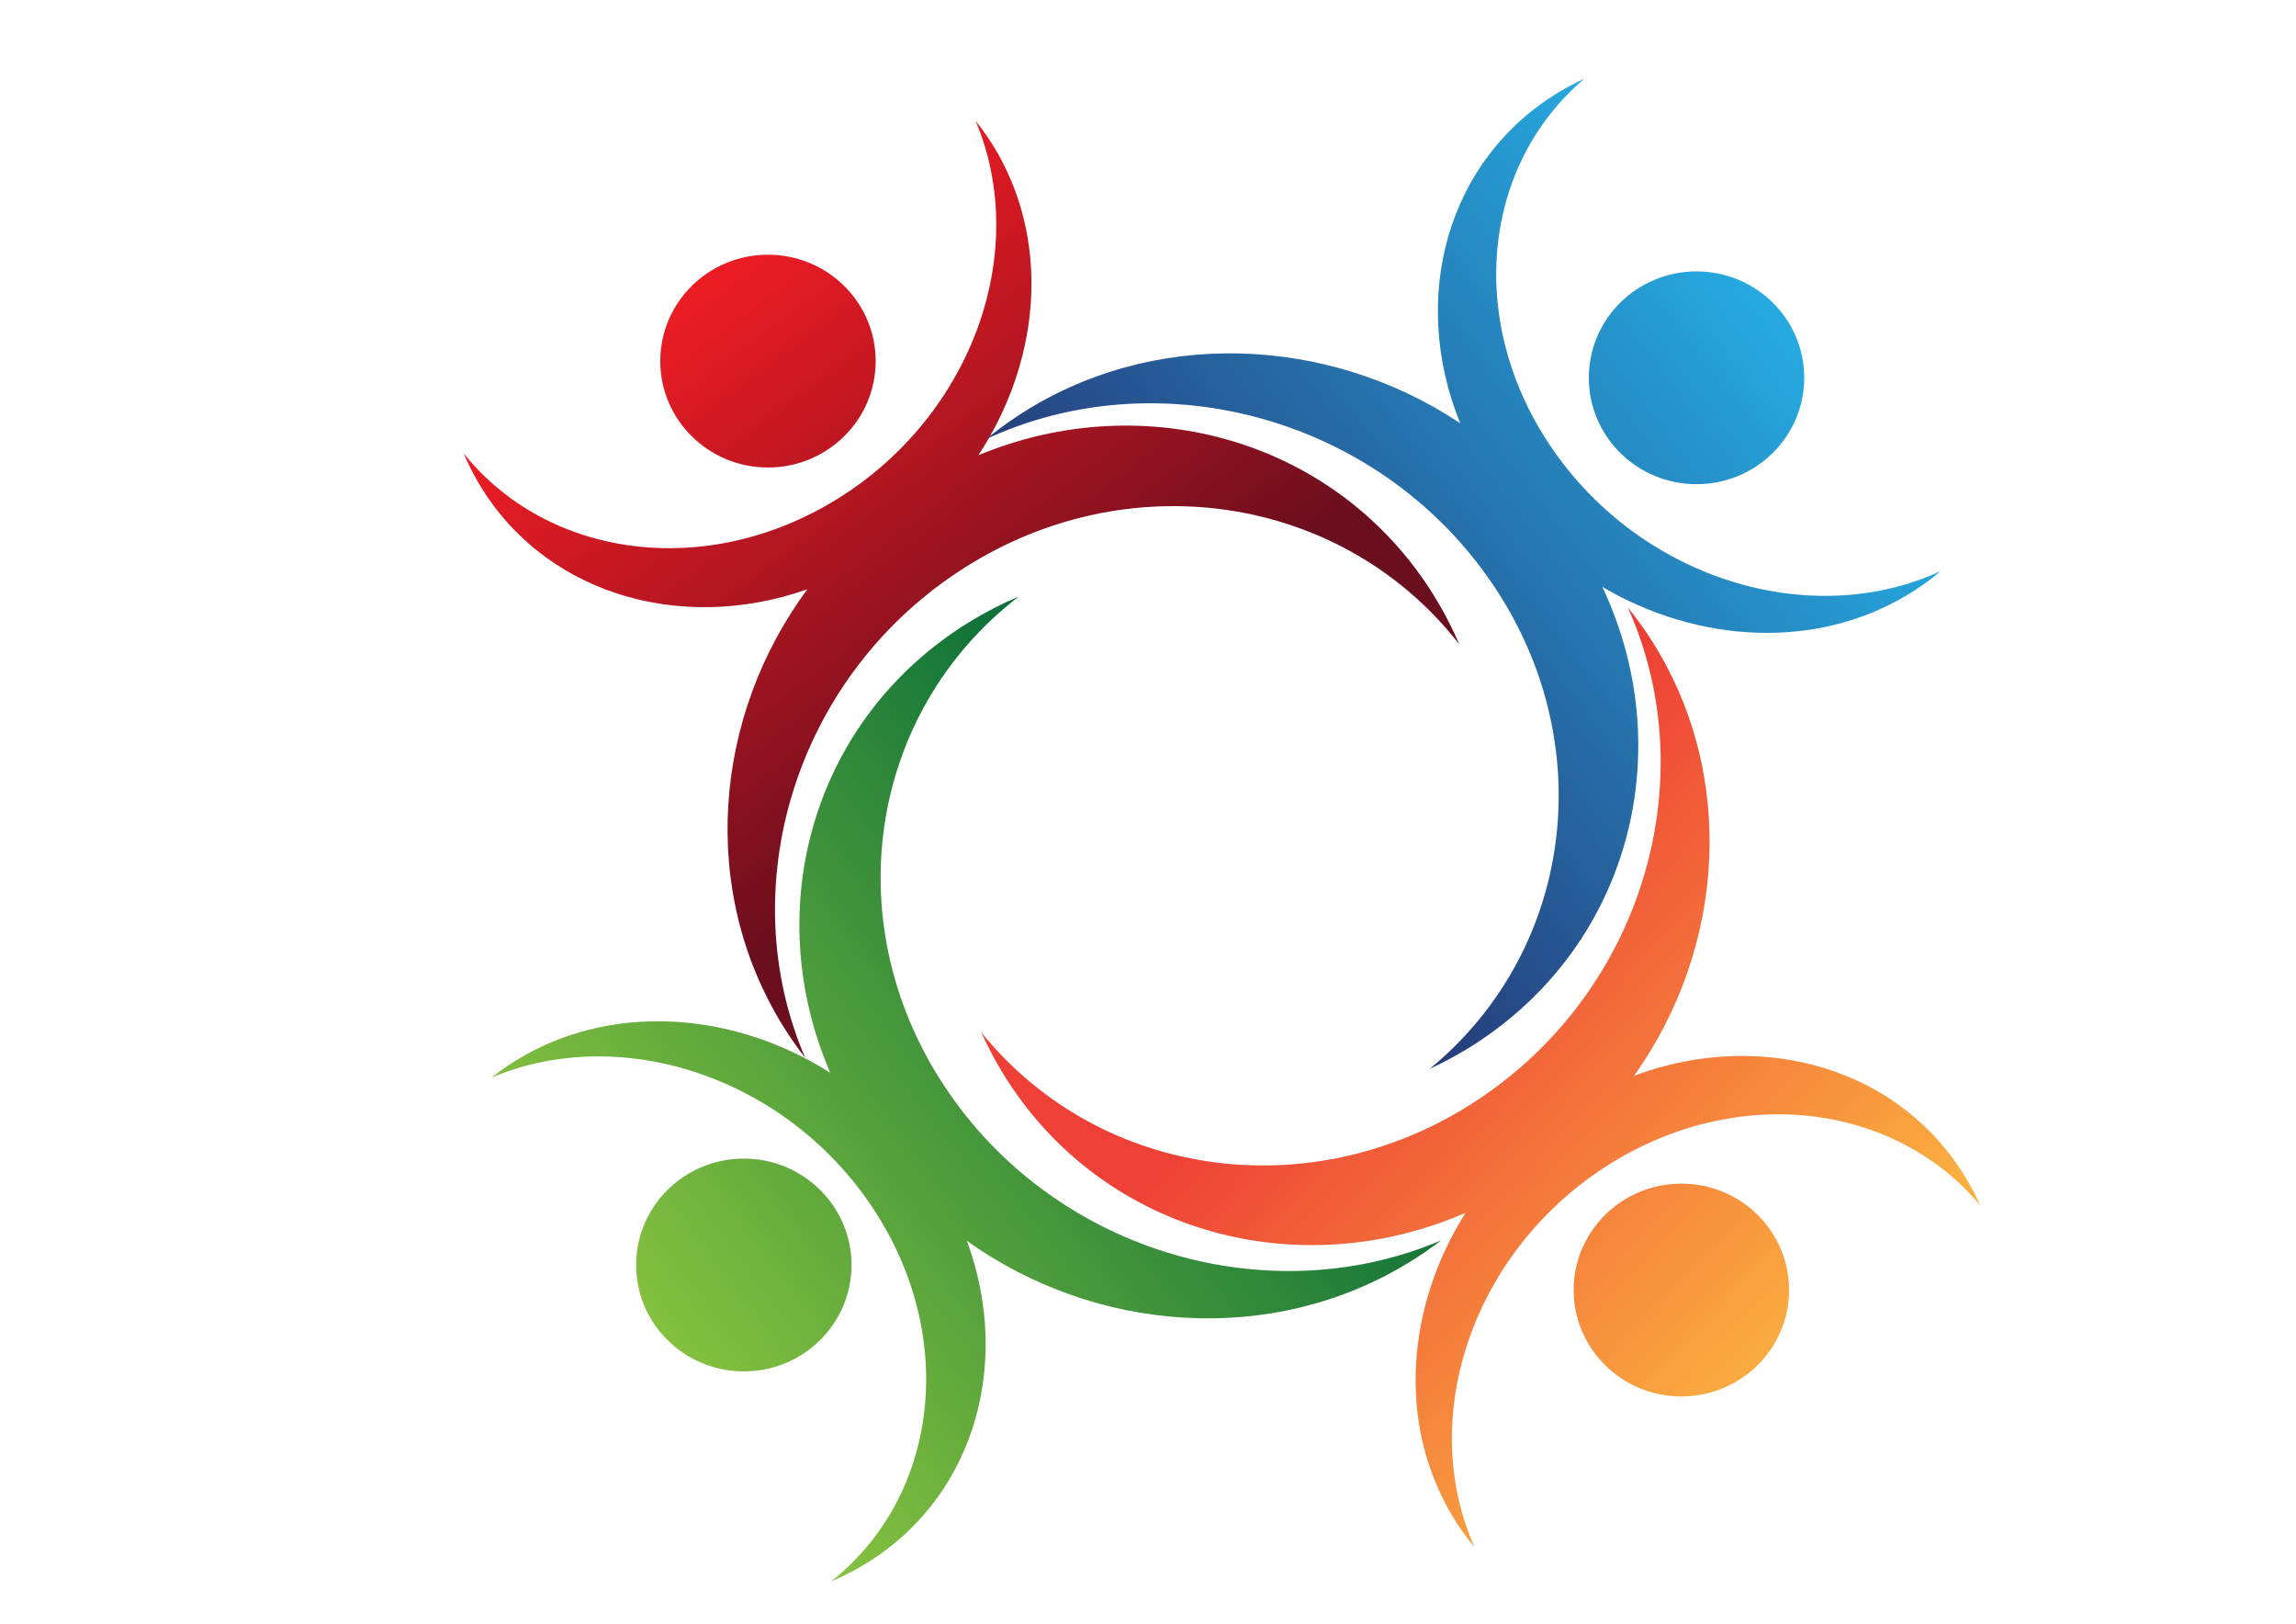 <?xml version="1.0" encoding="UTF-8" standalone="no"?>
<!-- Created with Inkscape (http://www.inkscape.org/) -->

<svg
   xmlns:dc="http://purl.org/dc/elements/1.1/"
   xmlns:cc="http://creativecommons.org/ns#"
   xmlns:rdf="http://www.w3.org/1999/02/22-rdf-syntax-ns#"
   xmlns:svg="http://www.w3.org/2000/svg"
   xmlns="http://www.w3.org/2000/svg"
   xmlns:sodipodi="http://sodipodi.sourceforge.net/DTD/sodipodi-0.dtd"
   xmlns:inkscape="http://www.inkscape.org/namespaces/inkscape"
   width="1052.362"
   height="744.094"
   id="svg3827"
   version="1.1"
   inkscape:version="0.48.4 r9939"
   sodipodi:docname="logo.svg">
  <defs
     id="defs3829">
    <linearGradient
       x1="0"
       y1="0"
       x2="1"
       y2="0"
       gradientUnits="userSpaceOnUse"
       gradientTransform="matrix(-25.136,23.296,23.296,25.136,88.317,518.908)"
       spreadMethod="pad"
       id="linearGradient188">
      <stop
         style="stop-opacity:1;stop-color:#faaf40"
         offset="0"
         id="stop190" />
      <stop
         style="stop-opacity:1;stop-color:#ee4036"
         offset="1"
         id="stop192" />
    </linearGradient>
    <linearGradient
       x1="0"
       y1="0"
       x2="1"
       y2="0"
       gradientUnits="userSpaceOnUse"
       gradientTransform="matrix(-25.135,23.296,23.296,25.135,91.001,521.804)"
       spreadMethod="pad"
       id="linearGradient170">
      <stop
         style="stop-opacity:1;stop-color:#faaf40"
         offset="0"
         id="stop172" />
      <stop
         style="stop-opacity:1;stop-color:#ee4036"
         offset="1"
         id="stop174" />
    </linearGradient>
    <linearGradient
       x1="0"
       y1="0"
       x2="1"
       y2="0"
       gradientUnits="userSpaceOnUse"
       gradientTransform="matrix(38.01,28.201,28.201,-38.01,22.937,520.336)"
       spreadMethod="pad"
       id="linearGradient152">
      <stop
         style="stop-opacity:1;stop-color:#8bc53f"
         offset="0"
         id="stop154" />
      <stop
         style="stop-opacity:1;stop-color:#006838"
         offset="1"
         id="stop156" />
    </linearGradient>
    <linearGradient
       x1="0"
       y1="0"
       x2="1"
       y2="0"
       gradientUnits="userSpaceOnUse"
       gradientTransform="matrix(38.01,28.201,28.201,-38.01,23.039,520.199)"
       spreadMethod="pad"
       id="linearGradient134">
      <stop
         style="stop-opacity:1;stop-color:#8bc53f"
         offset="0"
         id="stop136" />
      <stop
         style="stop-opacity:1;stop-color:#006838"
         offset="1"
         id="stop138" />
    </linearGradient>
    <linearGradient
       x1="0"
       y1="0"
       x2="1"
       y2="0"
       gradientUnits="userSpaceOnUse"
       gradientTransform="matrix(-40.463,-31.267,-31.267,40.463,88.326,579.865)"
       spreadMethod="pad"
       id="linearGradient116">
      <stop
         style="stop-opacity:1;stop-color:#26a9e0"
         offset="0"
         id="stop118" />
      <stop
         style="stop-opacity:1;stop-color:#262261"
         offset="1"
         id="stop120" />
    </linearGradient>
    <clipPath
       clipPathUnits="userSpaceOnUse"
       id="clipPath92">
      <path
         inkscape:connector-curvature="0"
         d="m 76.039,592.867 c -6.407,-3.883 -8.549,-11.858 -5.648,-19.086 l 0,0 c -7.52,5.066 -17.57,5.516 -25.224,0.391 l 0,0 c -0.611,-0.41 -1.191,-0.844 -1.741,-1.301 l 0,0 c 9.578,4.501 21.668,1.458 28.265,-7.578 l 0,0 c 6.81,-9.33 5.344,-21.732 -3.037,-28.699 l 0,0 c 0.957,0.449 1.89,0.971 2.788,1.573 l 0,0 c 8.679,5.813 11.39,16.856 7.035,26.19 l 0,0 c 5.428,-3.241 12.121,-3.643 17.353,-0.471 l 0,0 c 0.682,0.413 1.316,0.874 1.9,1.374 l 0,0 c -7.366,-3.428 -16.942,-0.5 -22.07,7.009 l 0,0 c -4.969,7.276 -4.049,16.347 1.8,21.356 l 0,0 c -0.485,-0.226 -0.958,-0.479 -1.421,-0.758"
         id="path94" />
    </clipPath>
    <linearGradient
       x1="0"
       y1="0"
       x2="1"
       y2="0"
       gradientUnits="userSpaceOnUse"
       gradientTransform="matrix(-40.463,-31.267,-31.267,40.463,88.567,579.552)"
       spreadMethod="pad"
       id="linearGradient98">
      <stop
         style="stop-opacity:1;stop-color:#26a9e0"
         offset="0"
         id="stop100" />
      <stop
         style="stop-opacity:1;stop-color:#262261"
         offset="1"
         id="stop102" />
    </linearGradient>
    <clipPath
       clipPathUnits="userSpaceOnUse"
       id="clipPath74">
      <path
         inkscape:connector-curvature="0"
         d="m 24.873,577.357 c 0,-3.384 2.744,-6.127 6.128,-6.127 l 0,0 c 3.384,0 6.129,2.743 6.129,6.127 l 0,0 c 0,3.386 -2.745,6.128 -6.129,6.128 l 0,0 c -3.384,0 -6.128,-2.742 -6.128,-6.128"
         id="path76" />
    </clipPath>
    <linearGradient
       x1="0"
       y1="0"
       x2="1"
       y2="0"
       gradientUnits="userSpaceOnUse"
       gradientTransform="matrix(19.619,-25.749,-25.749,-19.619,27.609,581.81)"
       spreadMethod="pad"
       id="linearGradient80">
      <stop
         style="stop-opacity:1;stop-color:#ec1c24"
         offset="0"
         id="stop82" />
      <stop
         style="stop-opacity:1;stop-color:#6b0e1e"
         offset="1"
         id="stop84" />
    </linearGradient>
    <clipPath
       clipPathUnits="userSpaceOnUse"
       id="clipPath56">
      <path
         inkscape:connector-curvature="0"
         d="m 34.956,569.425 c -7.463,-4.686 -16.489,-3.416 -21.271,2.619 l 0,0 c 0.206,-0.491 0.442,-0.973 0.702,-1.448 l 0,0 c 3.633,-6.549 11.519,-8.998 18.855,-6.379 l 0,0 c -5.352,-7.32 -6.188,-17.344 -1.361,-25.19 l 0,0 c 0.385,-0.625 0.797,-1.221 1.234,-1.788 l 0,0 c -4.13,9.742 -0.625,21.708 8.66,27.95 l 0,0 c 9.586,6.446 21.922,4.501 28.562,-4.14 l 0,0 c -0.413,0.971 -0.898,1.924 -1.467,2.848 l 0,0 c -5.472,8.895 -16.403,12.029 -25.898,8.039 l 0,0 c 3.447,5.299 4.107,11.97 1.14,17.322 l 0,0 c -0.389,0.697 -0.826,1.345 -1.303,1.949 l 0,0 c 3.142,-7.491 -0.152,-16.947 -7.853,-21.782"
         id="path58" />
    </clipPath>
    <linearGradient
       x1="0"
       y1="0"
       x2="1"
       y2="0"
       gradientUnits="userSpaceOnUse"
       gradientTransform="matrix(19.619,-25.749,-25.749,-19.618,27.384,581.64)"
       spreadMethod="pad"
       id="linearGradient62">
      <stop
         style="stop-opacity:1;stop-color:#ec1c24"
         offset="0"
         id="stop64" />
      <stop
         style="stop-opacity:1;stop-color:#6b0e1e"
         offset="1"
         id="stop66" />
    </linearGradient>
    <clipPath
       clipPathUnits="userSpaceOnUse"
       id="clipPath20">
      <path
         inkscape:connector-curvature="0"
         d="M 0,612 792,612 792,0 0,0 0,612 z"
         id="path22" />
    </clipPath>
  </defs>
  <sodipodi:namedview
     id="base"
     pagecolor="#ffffff"
     bordercolor="#666666"
     borderopacity="1.0"
     inkscape:pageopacity="0.0"
     inkscape:pageshadow="2"
     inkscape:zoom="0.35"
     inkscape:cx="386.42858"
     inkscape:cy="520"
     inkscape:document-units="px"
     inkscape:current-layer="layer1"
     showgrid="false"
     inkscape:window-width="1920"
     inkscape:window-height="1008"
     inkscape:window-x="0"
     inkscape:window-y="0"
     inkscape:window-maximized="1" />
  <g
     inkscape:label="Layer 1"
     inkscape:groupmode="layer"
     id="layer1"
     transform="translate(0,-308.268)">
    <g
       transform="matrix(8.055,0,0,-7.957,102.282,5067.788)"
       id="g52">
      <g
         id="g54"
         clip-path="url(#clipPath56)">
        <g
           id="g60">
          <path
             inkscape:connector-curvature="0"
             d="m 34.956,569.425 c -7.463,-4.686 -16.489,-3.416 -21.271,2.619 l 0,0 c 0.206,-0.491 0.442,-0.973 0.702,-1.448 l 0,0 c 3.633,-6.549 11.519,-8.998 18.855,-6.379 l 0,0 c -5.352,-7.32 -6.188,-17.344 -1.361,-25.19 l 0,0 c 0.385,-0.625 0.797,-1.221 1.234,-1.788 l 0,0 c -4.13,9.742 -0.625,21.708 8.66,27.95 l 0,0 c 9.586,6.446 21.922,4.501 28.562,-4.14 l 0,0 c -0.413,0.971 -0.898,1.924 -1.467,2.848 l 0,0 c -5.472,8.895 -16.403,12.029 -25.898,8.039 l 0,0 c 3.447,5.299 4.107,11.97 1.14,17.322 l 0,0 c -0.389,0.697 -0.826,1.345 -1.303,1.949 l 0,0 c 3.142,-7.491 -0.152,-16.947 -7.853,-21.782"
             style="fill:url(#linearGradient62);stroke:none"
             id="path68" />
        </g>
      </g>
    </g>
    <g
       transform="matrix(8.055,0,0,-7.957,102.282,5067.788)"
       id="g70">
      <g
         id="g72"
         clip-path="url(#clipPath74)">
        <g
           id="g78">
          <path
             inkscape:connector-curvature="0"
             d="m 24.873,577.357 c 0,-3.384 2.744,-6.127 6.128,-6.127 l 0,0 c 3.384,0 6.129,2.743 6.129,6.127 l 0,0 c 0,3.386 -2.745,6.128 -6.129,6.128 l 0,0 c -3.384,0 -6.128,-2.742 -6.128,-6.128"
             style="fill:url(#linearGradient80);stroke:none"
             id="path86" />
        </g>
      </g>
    </g>
    <g
       transform="matrix(8.055,0,0,-7.957,102.282,5067.788)"
       id="g88">
      <g
         id="g90"
         clip-path="url(#clipPath92)">
        <g
           id="g96">
          <path
             inkscape:connector-curvature="0"
             d="m 76.039,592.867 c -6.407,-3.883 -8.549,-11.858 -5.648,-19.086 l 0,0 c -7.52,5.066 -17.57,5.516 -25.224,0.391 l 0,0 c -0.611,-0.41 -1.191,-0.844 -1.741,-1.301 l 0,0 c 9.578,4.501 21.668,1.458 28.265,-7.578 l 0,0 c 6.81,-9.33 5.344,-21.732 -3.037,-28.699 l 0,0 c 0.957,0.449 1.89,0.971 2.788,1.573 l 0,0 c 8.679,5.813 11.39,16.856 7.035,26.19 l 0,0 c 5.428,-3.241 12.121,-3.643 17.353,-0.471 l 0,0 c 0.682,0.413 1.316,0.874 1.9,1.374 l 0,0 c -7.366,-3.428 -16.942,-0.5 -22.07,7.009 l 0,0 c -4.969,7.276 -4.049,16.347 1.8,21.356 l 0,0 c -0.485,-0.226 -0.958,-0.479 -1.421,-0.758"
             style="fill:url(#linearGradient98);stroke:none"
             id="path104" />
        </g>
      </g>
    </g>
    <g
       transform="matrix(8.055,0,0,-7.957,102.282,5067.788)"
       id="g106">
      <g
         id="g108">
        <g
           id="g114">
          <path
             inkscape:connector-curvature="0"
             d="m 77.71,576.397 c 0,-3.384 2.743,-6.128 6.128,-6.128 l 0,0 c 3.385,0 6.128,2.744 6.128,6.128 l 0,0 c 0,3.385 -2.743,6.127 -6.128,6.127 l 0,0 c -3.385,0 -6.128,-2.742 -6.128,-6.127"
             style="fill:url(#linearGradient116);stroke:none"
             id="path122" />
        </g>
      </g>
    </g>
    <g
       transform="matrix(8.055,0,0,-7.957,102.282,5067.788)"
       id="g124">
      <g
         id="g126">
        <g
           id="g132">
          <path
             inkscape:connector-curvature="0"
             d="M 42.433,562.315 C 33.57,556.79 30.499,545.843 34.546,536.371 l 0,0 c -5.318,3.417 -11.993,4.038 -17.327,1.04 l 0,0 c -0.696,-0.395 -1.343,-0.833 -1.945,-1.315 l 0,0 c 7.474,3.186 16.95,-0.053 21.83,-7.725 l 0,0 c 4.728,-7.436 3.513,-16.469 -2.497,-21.286 l 0,0 c 0.49,0.209 0.973,0.447 1.445,0.712 l 0,0 c 6.529,3.671 8.931,11.572 6.269,18.891 l 0,0 c 7.348,-5.309 17.38,-6.088 25.199,-1.215 l 0,0 c 0.622,0.389 1.218,0.805 1.781,1.243 l 0,0 c -9.719,-4.185 -21.705,-0.752 -28.003,8.5 l 0,0 c -6.5,9.545 -4.629,21.893 3.976,28.584 l 0,0 c -0.972,-0.418 -1.923,-0.91 -2.841,-1.485"
             style="fill:url(#linearGradient134);stroke:none"
             id="path140" />
        </g>
      </g>
    </g>
    <g
       transform="matrix(8.055,0,0,-7.957,102.282,5067.788)"
       id="g142">
      <g
         id="g144">
        <g
           id="g150">
          <path
             inkscape:connector-curvature="0"
             d="m 23.499,525.299 c 0,-3.385 2.743,-6.128 6.128,-6.128 l 0,0 c 3.384,0 6.128,2.743 6.128,6.128 l 0,0 c 0,3.385 -2.744,6.128 -6.128,6.128 l 0,0 c -3.385,0 -6.128,-2.743 -6.128,-6.128"
             style="fill:url(#linearGradient152);stroke:none"
             id="path158" />
        </g>
      </g>
    </g>
    <g
       transform="matrix(8.055,0,0,-7.957,102.282,5067.788)"
       id="g160">
      <g
         id="g162">
        <g
           id="g168">
          <path
             inkscape:connector-curvature="0"
             d="m 71.773,535.073 c -9.468,-6.618 -21.836,-4.898 -28.633,3.625 l 0,0 c 0.43,-0.965 0.935,-1.913 1.519,-2.825 l 0,0 c 5.632,-8.793 16.618,-11.729 26.04,-7.566 l 0,0 c -3.352,-5.359 -3.89,-12.043 -0.827,-17.337 l 0,0 c 0.401,-0.693 0.848,-1.335 1.337,-1.931 l 0,0 c -3.275,7.433 -0.155,16.949 7.457,21.924 l 0,0 c 7.378,4.816 16.426,3.713 21.317,-2.237 l 0,0 c -0.217,0.489 -0.459,0.968 -0.731,1.435 l 0,0 c -3.749,6.484 -11.679,8.79 -18.966,6.038 l 0,0 c 5.219,7.414 5.875,17.453 0.907,25.21 l 0,0 c -0.397,0.618 -0.82,1.209 -1.268,1.769 l 0,0 c 4.305,-9.669 1.019,-21.694 -8.152,-28.105"
             style="fill:url(#linearGradient170);stroke:none"
             id="path176" />
        </g>
      </g>
    </g>
    <g
       transform="matrix(8.055,0,0,-7.957,102.282,5067.788)"
       id="g178">
      <g
         id="g180">
        <g
           id="g186">
          <path
             inkscape:connector-curvature="0"
             d="m 76.847,523.858 c 0,-3.384 2.745,-6.129 6.129,-6.129 l 0,0 c 3.384,0 6.128,2.745 6.128,6.129 l 0,0 c 0,3.385 -2.744,6.128 -6.128,6.128 l 0,0 c -3.384,0 -6.129,-2.743 -6.129,-6.128"
             style="fill:url(#linearGradient188);stroke:none"
             id="path194" />
        </g>
      </g>
    </g>
  </g>
</svg>
